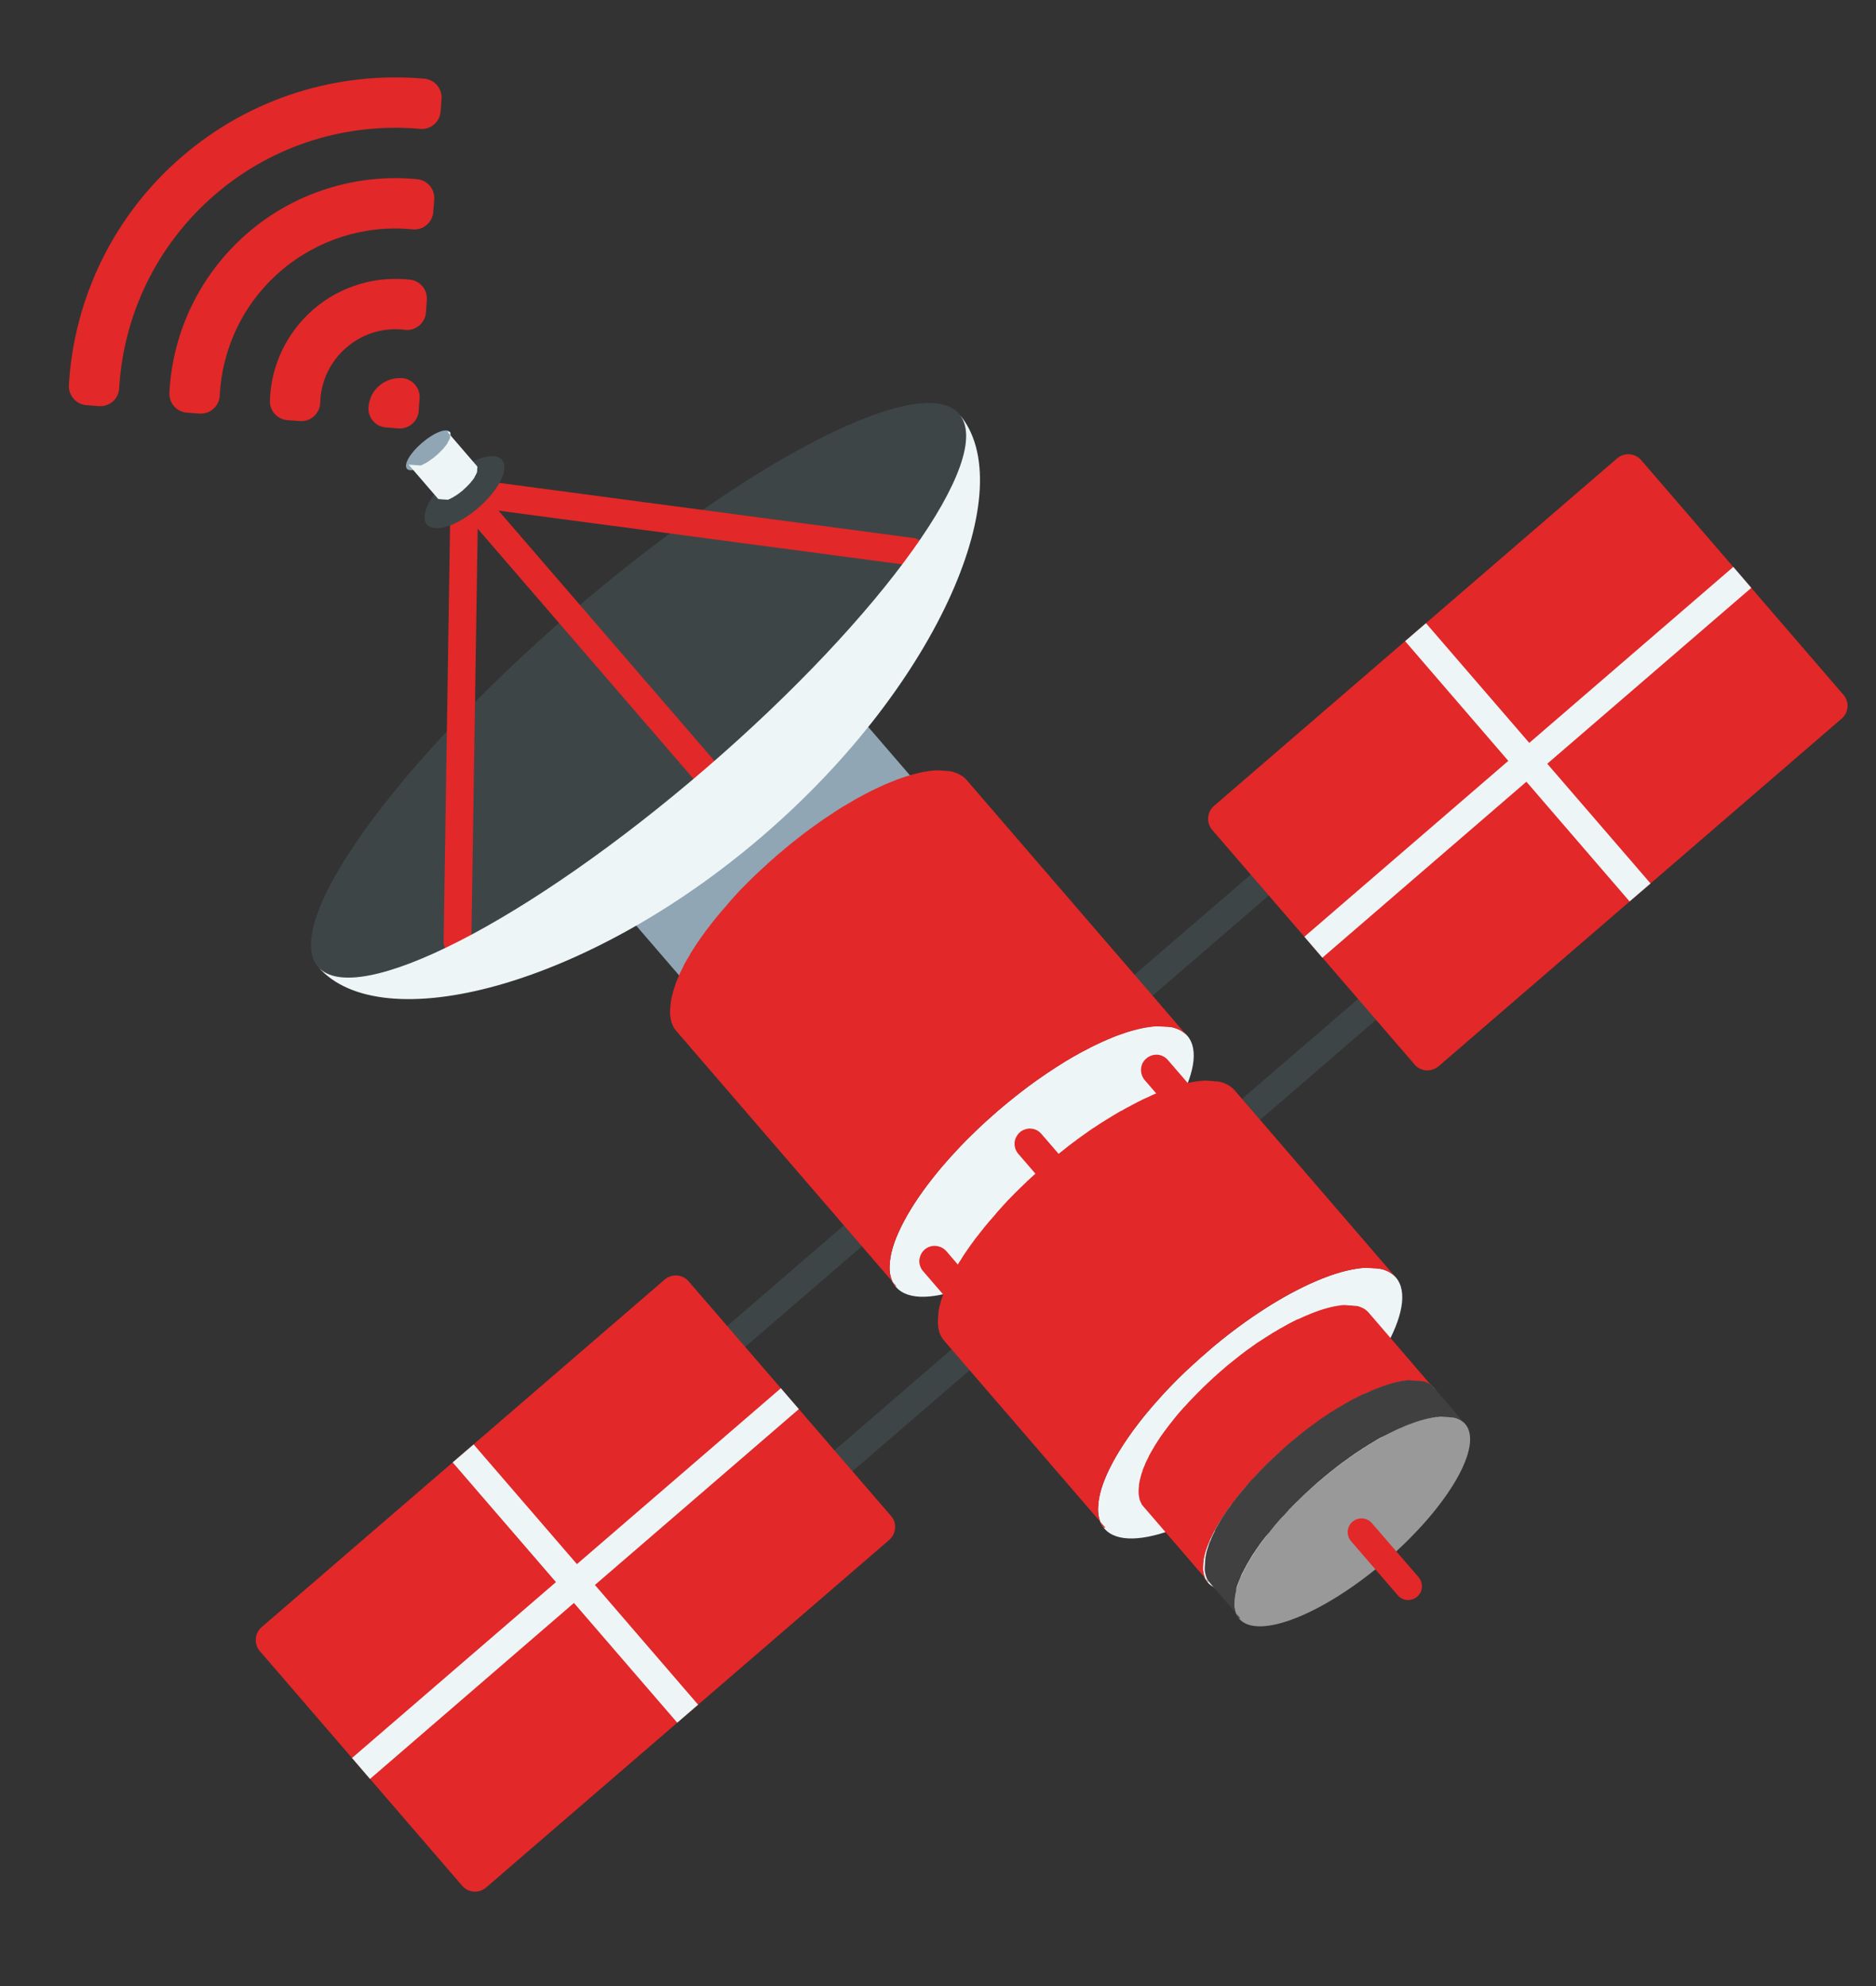 <svg width="34" height="36" viewBox="0 0 17 18" fill="none" xmlns="http://www.w3.org/2000/svg">
<rect x="0" y="0" width="17" height="18" fill="#333333" stroke="none"/>
<path d="M11.497 8.116L10.351 9.105C10.338 9.116 10.324 9.124 10.308 9.13C10.292 9.135 10.276 9.137 10.259 9.136C10.243 9.135 10.226 9.131 10.212 9.123C10.197 9.116 10.184 9.106 10.173 9.093C10.162 9.08 10.154 9.066 10.149 9.05C10.143 9.034 10.141 9.018 10.143 9.001C10.144 8.985 10.149 8.968 10.156 8.954C10.164 8.939 10.175 8.926 10.187 8.915L11.334 7.927C11.359 7.906 11.392 7.895 11.424 7.898C11.457 7.901 11.487 7.916 11.509 7.941C11.53 7.966 11.541 7.998 11.539 8.031C11.537 8.064 11.522 8.094 11.497 8.116Z" fill="#3E4546"/>
<path d="M12.469 9.243L11.323 10.232C11.31 10.243 11.296 10.251 11.28 10.257C11.264 10.262 11.248 10.264 11.231 10.263C11.215 10.262 11.198 10.258 11.184 10.25C11.169 10.243 11.155 10.233 11.145 10.22C11.134 10.207 11.126 10.193 11.12 10.177C11.115 10.161 11.113 10.145 11.115 10.128C11.116 10.112 11.121 10.095 11.128 10.081C11.136 10.066 11.146 10.053 11.159 10.042L12.306 9.054C12.331 9.033 12.364 9.022 12.396 9.025C12.429 9.028 12.459 9.043 12.481 9.068C12.502 9.093 12.513 9.125 12.511 9.158C12.508 9.191 12.494 9.221 12.469 9.243Z" fill="#3E4546"/>
<path d="M16.689 6.513L13.036 9.664C13.02 9.677 13.003 9.687 12.983 9.693C12.964 9.7 12.944 9.702 12.924 9.701C12.903 9.699 12.884 9.694 12.866 9.685C12.847 9.675 12.831 9.663 12.818 9.647L10.985 7.522C10.972 7.507 10.962 7.489 10.955 7.47C10.949 7.45 10.946 7.43 10.948 7.41C10.949 7.39 10.955 7.37 10.964 7.352C10.973 7.334 10.986 7.317 11.001 7.304L14.654 4.154C14.685 4.128 14.725 4.114 14.766 4.117C14.807 4.12 14.845 4.139 14.872 4.17L16.704 6.296C16.718 6.311 16.728 6.329 16.734 6.348C16.741 6.367 16.743 6.388 16.742 6.408C16.74 6.428 16.735 6.448 16.726 6.466C16.716 6.484 16.704 6.5 16.689 6.513Z" fill="#e22828"/>
<path d="M13.858 6.733L12.922 5.648L12.733 5.811L13.668 6.896L11.82 8.49L11.983 8.68L13.832 7.085L14.767 8.17L14.957 8.007L14.021 6.922L15.87 5.328L15.707 5.138L13.858 6.733Z" fill="#EDF5F7"/>
<path d="M7.562 13.145L8.708 12.156C8.734 12.135 8.766 12.125 8.799 12.128C8.831 12.13 8.862 12.146 8.883 12.171C8.905 12.195 8.915 12.228 8.913 12.26C8.911 12.293 8.896 12.324 8.872 12.345L7.725 13.334C7.7 13.355 7.668 13.366 7.635 13.363C7.602 13.36 7.572 13.345 7.551 13.32C7.529 13.295 7.518 13.263 7.521 13.23C7.523 13.197 7.538 13.167 7.562 13.145Z" fill="#3E4546"/>
<path d="M6.59 12.018L7.736 11.029C7.761 11.008 7.794 10.998 7.827 11.001C7.859 11.003 7.89 11.019 7.911 11.043C7.932 11.068 7.943 11.101 7.941 11.133C7.939 11.166 7.924 11.197 7.9 11.218L6.753 12.207C6.741 12.218 6.726 12.227 6.711 12.232C6.695 12.238 6.678 12.24 6.662 12.239C6.645 12.238 6.629 12.233 6.614 12.226C6.599 12.219 6.586 12.208 6.575 12.196C6.564 12.183 6.556 12.168 6.551 12.153C6.546 12.137 6.544 12.12 6.545 12.104C6.547 12.087 6.551 12.071 6.559 12.056C6.567 12.042 6.577 12.029 6.59 12.018Z" fill="#3E4546"/>
<path d="M7.754 8.572C8.334 8.072 8.958 7.847 9.149 8.068C9.339 8.289 9.024 8.873 8.445 9.372C7.865 9.872 7.241 10.096 7.05 9.877C6.859 9.657 7.173 9.072 7.754 8.572Z" fill="#90A6B4"/>
<path d="M7.045 9.87C7.042 9.866 7.038 9.861 7.035 9.857C7.032 9.852 7.029 9.846 7.026 9.841L7.024 9.837L7.017 9.824L7.016 9.821C7.014 9.815 7.012 9.81 7.01 9.804L7.009 9.8L7.005 9.787L7.004 9.782L7 9.764L6.998 9.747L6.998 9.742L6.997 9.727L6.997 9.722L6.997 9.703L6.997 9.7C6.998 9.694 6.998 9.688 6.999 9.683L6.999 9.676L7 9.66L7.001 9.652L7.004 9.631L7.004 9.627L7.008 9.608L7.008 9.601L7.013 9.581L7.013 9.578C7.015 9.57 7.017 9.561 7.019 9.553L7.02 9.547L7.027 9.526L7.027 9.521L7.036 9.494L7.039 9.487L7.048 9.463L7.049 9.46L7.062 9.428L7.065 9.422L7.079 9.391L7.082 9.386C7.088 9.373 7.094 9.36 7.101 9.347L7.104 9.342C7.111 9.33 7.118 9.316 7.125 9.303L7.13 9.296L7.14 9.278L7.145 9.269L7.156 9.25L7.161 9.242L7.178 9.216L7.18 9.212L7.195 9.189L7.199 9.183C7.209 9.168 7.219 9.154 7.229 9.139L7.233 9.133C7.244 9.118 7.255 9.103 7.266 9.088L7.27 9.083C7.281 9.068 7.293 9.053 7.305 9.037L7.308 9.033C7.321 9.017 7.333 9.001 7.347 8.986L7.348 8.983C7.362 8.966 7.376 8.949 7.391 8.932C7.405 8.916 7.42 8.899 7.435 8.883L7.438 8.879C7.452 8.863 7.467 8.848 7.482 8.832L7.487 8.827C7.501 8.812 7.516 8.796 7.531 8.78L7.535 8.776C7.56 8.75 7.586 8.725 7.613 8.7L7.615 8.697C7.636 8.677 7.657 8.657 7.679 8.638L7.684 8.633C7.703 8.616 7.721 8.6 7.74 8.583L7.751 8.574L7.801 8.532L7.804 8.529C7.823 8.513 7.842 8.498 7.861 8.483L7.864 8.481C7.882 8.467 7.901 8.452 7.919 8.438L7.924 8.434C7.942 8.421 7.96 8.408 7.977 8.395L7.984 8.39C8.001 8.377 8.019 8.365 8.037 8.352L8.043 8.348C8.061 8.335 8.079 8.323 8.098 8.311L8.101 8.308C8.122 8.295 8.142 8.282 8.162 8.269L8.165 8.267C8.186 8.254 8.206 8.242 8.226 8.23L8.231 8.227C8.254 8.214 8.276 8.201 8.297 8.189C8.3 8.188 8.302 8.187 8.304 8.186C8.314 8.18 8.323 8.175 8.332 8.17L8.34 8.166C8.351 8.16 8.362 8.155 8.374 8.149L8.379 8.146C8.392 8.139 8.405 8.133 8.418 8.127C8.419 8.127 8.419 8.126 8.42 8.126C8.433 8.12 8.446 8.114 8.459 8.108C8.461 8.107 8.463 8.106 8.465 8.105C8.483 8.097 8.5 8.09 8.517 8.084L8.52 8.083C8.537 8.075 8.555 8.068 8.571 8.061L8.582 8.058L8.595 8.053L8.606 8.049C8.61 8.047 8.615 8.046 8.619 8.044L8.63 8.041C8.634 8.039 8.638 8.038 8.642 8.037C8.647 8.035 8.65 8.034 8.653 8.033C8.657 8.032 8.661 8.03 8.665 8.029C8.67 8.028 8.673 8.027 8.676 8.026L8.688 8.022L8.699 8.019L8.711 8.016C8.714 8.015 8.718 8.015 8.722 8.014L8.733 8.011C8.737 8.011 8.74 8.009 8.744 8.008C8.747 8.007 8.751 8.006 8.755 8.006L8.765 8.004L8.776 8.001C8.78 8.002 8.783 8 8.787 7.999C8.79 7.999 8.794 7.998 8.797 7.997L8.807 7.996C8.811 7.996 8.815 7.995 8.818 7.994L8.828 7.993C8.831 7.993 8.835 7.993 8.839 7.991C8.842 7.99 8.845 7.991 8.848 7.99C8.851 7.99 8.855 7.99 8.858 7.989L8.868 7.989L8.878 7.988C8.881 7.988 8.884 7.988 8.887 7.987C8.89 7.986 8.893 7.988 8.897 7.988C8.9 7.988 8.902 7.988 8.905 7.989L8.915 7.989L8.924 7.99C8.927 7.99 8.93 7.99 8.933 7.991C8.936 7.991 8.939 7.991 8.941 7.991L8.959 7.992C8.962 7.993 8.965 7.993 8.968 7.993C8.97 7.993 8.973 7.994 8.976 7.994C8.979 7.994 8.982 7.994 8.984 7.994L8.992 7.995C8.995 7.995 8.998 7.995 9.001 7.996L9.008 7.996C9.011 7.996 9.013 7.997 9.016 7.998C9.019 7.999 9.021 7.998 9.024 7.999C9.026 7.999 9.029 8 9.031 8.001L9.038 8.003C9.041 8.003 9.043 8.004 9.046 8.005C9.049 8.006 9.05 8.007 9.053 8.008L9.06 8.011L9.066 8.013C9.069 8.014 9.071 8.016 9.073 8.017C9.075 8.018 9.077 8.019 9.079 8.02C9.082 8.021 9.084 8.022 9.086 8.023L9.092 8.026L9.098 8.031L9.103 8.034C9.106 8.035 9.108 8.037 9.11 8.039C9.112 8.04 9.113 8.041 9.115 8.042L9.121 8.047L9.126 8.051L9.132 8.057L9.136 8.06C9.139 8.064 9.142 8.067 9.145 8.071L7.87 6.591C7.867 6.587 7.864 6.584 7.861 6.581L7.857 6.577C7.855 6.575 7.853 6.573 7.851 6.571L7.846 6.568L7.84 6.562C7.838 6.561 7.837 6.56 7.835 6.559C7.833 6.557 7.831 6.556 7.829 6.554C7.827 6.553 7.825 6.552 7.823 6.551L7.817 6.547L7.811 6.543L7.804 6.54L7.798 6.537L7.791 6.534C7.789 6.533 7.787 6.532 7.785 6.531C7.783 6.53 7.78 6.529 7.778 6.528C7.775 6.527 7.773 6.526 7.771 6.526C7.769 6.525 7.766 6.524 7.763 6.523L7.756 6.521C7.754 6.521 7.751 6.521 7.749 6.519C7.746 6.517 7.744 6.518 7.741 6.518C7.739 6.518 7.736 6.518 7.733 6.516C7.73 6.515 7.728 6.516 7.726 6.516L7.717 6.515L7.709 6.515C7.707 6.514 7.704 6.514 7.701 6.514C7.698 6.514 7.695 6.514 7.693 6.513L7.688 6.513C7.686 6.513 7.683 6.512 7.68 6.513L7.671 6.512C7.668 6.512 7.665 6.511 7.662 6.511C7.659 6.511 7.656 6.511 7.653 6.511C7.65 6.51 7.647 6.51 7.644 6.51C7.641 6.51 7.638 6.509 7.635 6.509L7.626 6.509C7.623 6.508 7.62 6.508 7.616 6.509C7.613 6.51 7.61 6.509 7.607 6.508L7.597 6.509L7.588 6.51C7.585 6.51 7.581 6.511 7.577 6.511C7.574 6.511 7.571 6.512 7.568 6.512C7.565 6.513 7.561 6.513 7.557 6.513C7.554 6.514 7.551 6.514 7.548 6.515C7.545 6.515 7.54 6.516 7.537 6.516C7.533 6.517 7.53 6.518 7.527 6.518C7.524 6.519 7.52 6.519 7.516 6.52C7.513 6.521 7.509 6.521 7.506 6.522C7.503 6.522 7.499 6.523 7.495 6.524C7.491 6.525 7.488 6.526 7.485 6.526C7.481 6.527 7.477 6.528 7.473 6.529C7.469 6.53 7.466 6.531 7.463 6.532L7.451 6.534C7.448 6.534 7.444 6.536 7.44 6.537C7.437 6.538 7.433 6.539 7.429 6.54L7.418 6.543C7.414 6.544 7.41 6.545 7.406 6.547C7.402 6.548 7.399 6.549 7.395 6.55L7.383 6.554L7.372 6.557L7.359 6.562C7.356 6.563 7.352 6.564 7.348 6.565C7.345 6.566 7.34 6.568 7.335 6.57C7.331 6.571 7.328 6.572 7.325 6.574C7.321 6.575 7.316 6.577 7.311 6.578C7.307 6.58 7.305 6.581 7.302 6.582C7.284 6.588 7.267 6.595 7.25 6.603L7.247 6.604C7.23 6.611 7.213 6.619 7.196 6.626L7.193 6.627L7.189 6.628C7.176 6.635 7.163 6.64 7.15 6.647L7.148 6.648C7.135 6.654 7.122 6.66 7.109 6.667C7.109 6.667 7.107 6.668 7.105 6.669L7.104 6.67C7.092 6.675 7.081 6.681 7.07 6.687L7.062 6.691L7.034 6.706L7.029 6.709L7.028 6.709C7.006 6.721 6.984 6.734 6.961 6.747L6.959 6.748L6.956 6.75C6.936 6.762 6.916 6.774 6.896 6.787L6.893 6.788L6.892 6.788C6.872 6.801 6.852 6.814 6.832 6.827L6.83 6.827L6.828 6.829C6.81 6.841 6.791 6.853 6.773 6.866C6.772 6.867 6.771 6.867 6.77 6.868L6.767 6.87C6.749 6.883 6.731 6.895 6.714 6.908L6.71 6.911L6.708 6.913C6.69 6.926 6.672 6.939 6.655 6.952L6.651 6.955L6.65 6.956C6.631 6.97 6.613 6.985 6.594 6.999L6.592 7.001C6.573 7.016 6.554 7.032 6.534 7.048L6.532 7.049L6.482 7.092L6.474 7.099L6.471 7.101C6.453 7.117 6.434 7.134 6.416 7.151L6.413 7.153L6.41 7.155C6.389 7.175 6.368 7.194 6.347 7.214L6.346 7.216L6.344 7.217C6.317 7.242 6.292 7.268 6.267 7.293L6.265 7.295L6.262 7.298L6.218 7.345L6.213 7.35C6.199 7.366 6.184 7.381 6.17 7.397L6.166 7.401C6.151 7.417 6.137 7.434 6.123 7.45L6.08 7.501L6.078 7.503C6.065 7.519 6.052 7.535 6.04 7.551L6.036 7.555L6.001 7.601L5.997 7.606C5.986 7.621 5.975 7.636 5.965 7.651L5.961 7.657L5.93 7.701L5.928 7.704L5.927 7.707L5.912 7.73L5.909 7.734L5.893 7.76L5.888 7.768L5.877 7.787L5.871 7.796L5.861 7.814L5.858 7.819L5.858 7.821C5.85 7.834 5.843 7.847 5.836 7.86L5.834 7.865C5.827 7.878 5.82 7.891 5.814 7.904L5.813 7.907L5.813 7.909L5.798 7.94L5.796 7.946L5.782 7.978L5.782 7.98L5.772 8.005L5.77 8.011L5.76 8.038L5.76 8.039L5.76 8.043L5.753 8.064L5.752 8.071L5.745 8.095L5.745 8.098L5.74 8.118L5.74 8.125L5.736 8.143L5.736 8.147L5.733 8.168L5.732 8.179L5.731 8.196L5.731 8.202L5.729 8.219L5.729 8.222C5.729 8.229 5.728 8.235 5.729 8.241L5.729 8.243L5.729 8.247L5.73 8.261L5.729 8.267L5.732 8.284L5.732 8.285L5.735 8.302L5.737 8.307L5.74 8.32L5.74 8.323L5.74 8.324C5.742 8.33 5.744 8.336 5.746 8.341L5.748 8.344C5.747 8.348 5.747 8.352 5.747 8.356L5.748 8.359L5.748 8.36C5.75 8.366 5.753 8.371 5.757 8.376L5.757 8.377C5.76 8.382 5.763 8.386 5.767 8.391L5.768 8.393L5.772 8.397L7.047 9.877L7.045 9.87Z" fill="#90A6B4"/>
<path d="M9.043 10.067C9.773 9.438 10.541 9.134 10.759 9.387C10.978 9.64 10.564 10.355 9.835 10.984C9.106 11.613 8.337 11.917 8.119 11.664C7.901 11.411 8.314 10.695 9.043 10.067Z" fill="#EDF5F7"/>
<path d="M8.113 11.656C8.109 11.651 8.105 11.646 8.101 11.641C8.101 11.641 8.101 11.641 8.1 11.639C8.097 11.633 8.093 11.627 8.09 11.621L8.087 11.616L8.081 11.601L8.079 11.597C8.077 11.591 8.075 11.584 8.073 11.578L8.071 11.573L8.068 11.557L8.066 11.552C8.065 11.545 8.064 11.538 8.063 11.531L8.061 11.51L8.062 11.504L8.061 11.487L8.062 11.481L8.063 11.457L8.066 11.425L8.069 11.406L8.069 11.4L8.074 11.375L8.074 11.37L8.079 11.347L8.082 11.339L8.088 11.315L8.088 11.311C8.091 11.301 8.094 11.291 8.098 11.281L8.1 11.274L8.109 11.249L8.112 11.243L8.124 11.21L8.128 11.203L8.141 11.172L8.143 11.168L8.161 11.13L8.164 11.122L8.184 11.084L8.187 11.078C8.195 11.062 8.204 11.046 8.213 11.03L8.216 11.024C8.225 11.008 8.234 10.992 8.245 10.976L8.25 10.967L8.264 10.944L8.271 10.933L8.285 10.909L8.292 10.9L8.313 10.868L8.316 10.863L8.335 10.835L8.341 10.828C8.353 10.809 8.366 10.791 8.38 10.773L8.385 10.766C8.398 10.747 8.413 10.729 8.427 10.711L8.432 10.704L8.477 10.647C8.478 10.645 8.48 10.644 8.481 10.642C8.497 10.622 8.513 10.602 8.53 10.582L8.533 10.579C8.551 10.558 8.569 10.538 8.587 10.517C8.606 10.496 8.624 10.475 8.643 10.455L8.648 10.45C8.666 10.431 8.684 10.411 8.702 10.391L8.708 10.385C8.726 10.366 8.745 10.347 8.764 10.327L8.77 10.322C8.802 10.291 8.834 10.259 8.868 10.227L8.871 10.223C8.898 10.198 8.925 10.174 8.952 10.149L8.959 10.143C8.982 10.123 9.005 10.102 9.029 10.081L9.042 10.069C9.063 10.051 9.084 10.033 9.105 10.016L9.109 10.013C9.133 9.993 9.157 9.973 9.182 9.954L9.185 9.951C9.208 9.933 9.231 9.914 9.254 9.897L9.26 9.892C9.283 9.875 9.305 9.858 9.327 9.841L9.335 9.836C9.357 9.819 9.379 9.803 9.401 9.788L9.409 9.782C9.432 9.766 9.455 9.75 9.478 9.735L9.483 9.731C9.509 9.714 9.533 9.697 9.558 9.681L9.562 9.679C9.588 9.662 9.613 9.646 9.638 9.631L9.644 9.627C9.671 9.61 9.699 9.594 9.726 9.578L9.735 9.573L9.77 9.554L9.779 9.548C9.793 9.541 9.807 9.533 9.82 9.526L9.828 9.523C9.844 9.514 9.86 9.506 9.875 9.498L9.878 9.496C9.894 9.488 9.911 9.48 9.927 9.472C9.929 9.471 9.932 9.47 9.934 9.469C9.956 9.458 9.977 9.449 9.997 9.439L10.001 9.438C10.022 9.428 10.044 9.419 10.065 9.41L10.078 9.405C10.083 9.403 10.088 9.401 10.094 9.398L10.107 9.393C10.113 9.391 10.118 9.389 10.123 9.387L10.137 9.382L10.152 9.377C10.157 9.375 10.161 9.373 10.166 9.372C10.17 9.37 10.176 9.368 10.181 9.367C10.186 9.365 10.19 9.364 10.194 9.362L10.209 9.357C10.213 9.356 10.218 9.355 10.222 9.353L10.236 9.349L10.249 9.345L10.264 9.341C10.268 9.339 10.272 9.339 10.277 9.337C10.281 9.336 10.286 9.335 10.29 9.334C10.295 9.332 10.299 9.332 10.303 9.331L10.317 9.327L10.329 9.324C10.333 9.325 10.338 9.322 10.342 9.321C10.347 9.32 10.35 9.319 10.354 9.319C10.358 9.318 10.363 9.317 10.368 9.316L10.379 9.314C10.384 9.313 10.388 9.312 10.392 9.312C10.397 9.311 10.4 9.311 10.404 9.31C10.408 9.309 10.412 9.309 10.416 9.308C10.42 9.308 10.424 9.307 10.428 9.307L10.44 9.305C10.444 9.306 10.447 9.306 10.451 9.304C10.455 9.302 10.459 9.303 10.463 9.303C10.467 9.303 10.47 9.304 10.474 9.302L10.485 9.302C10.489 9.302 10.492 9.302 10.496 9.302C10.499 9.303 10.503 9.303 10.507 9.302L10.517 9.303L10.528 9.304C10.531 9.304 10.535 9.304 10.538 9.304C10.541 9.305 10.545 9.305 10.549 9.305C10.552 9.305 10.555 9.306 10.559 9.306C10.562 9.306 10.565 9.306 10.569 9.307C10.572 9.307 10.575 9.307 10.578 9.307L10.588 9.308L10.597 9.309C10.601 9.309 10.604 9.309 10.607 9.309C10.61 9.31 10.613 9.31 10.616 9.31L10.625 9.312L10.633 9.314C10.636 9.315 10.639 9.316 10.642 9.317C10.645 9.318 10.648 9.317 10.65 9.32L10.659 9.322L10.667 9.325L10.675 9.329C10.677 9.329 10.68 9.331 10.682 9.332C10.684 9.333 10.688 9.335 10.69 9.336L10.697 9.34L10.704 9.344L10.711 9.348L10.718 9.353L10.724 9.357C10.726 9.359 10.729 9.361 10.731 9.363L10.736 9.367C10.739 9.369 10.742 9.372 10.744 9.374L10.748 9.378C10.752 9.382 10.755 9.385 10.759 9.389L8.76 7.07C8.757 7.066 8.753 7.062 8.75 7.059L8.746 7.055L8.738 7.048L8.733 7.044L8.726 7.038C8.724 7.038 8.722 7.035 8.72 7.034L8.712 7.029L8.706 7.025C8.704 7.024 8.701 7.022 8.698 7.021C8.696 7.019 8.694 7.018 8.692 7.017C8.689 7.016 8.686 7.014 8.683 7.013C8.681 7.013 8.679 7.011 8.676 7.01C8.674 7.009 8.671 7.007 8.668 7.007C8.665 7.006 8.663 7.005 8.661 7.004C8.658 7.003 8.655 7.002 8.652 7.001C8.649 7 8.647 6.999 8.644 6.998C8.641 6.997 8.638 6.996 8.635 6.996C8.632 6.995 8.629 6.994 8.627 6.993C8.624 6.993 8.62 6.992 8.617 6.991C8.614 6.991 8.611 6.991 8.609 6.989C8.606 6.988 8.602 6.989 8.599 6.989L8.59 6.988C8.587 6.988 8.583 6.987 8.58 6.987C8.577 6.987 8.574 6.987 8.571 6.987C8.568 6.986 8.564 6.986 8.56 6.986C8.557 6.986 8.554 6.985 8.55 6.985C8.547 6.985 8.543 6.985 8.54 6.984C8.536 6.984 8.533 6.984 8.53 6.984L8.519 6.983L8.509 6.982C8.505 6.982 8.501 6.981 8.497 6.982C8.494 6.983 8.49 6.982 8.487 6.982L8.475 6.982C8.472 6.982 8.468 6.983 8.465 6.983C8.461 6.983 8.457 6.984 8.453 6.984C8.449 6.984 8.445 6.985 8.442 6.985L8.429 6.987C8.426 6.986 8.422 6.988 8.418 6.988C8.414 6.989 8.41 6.989 8.406 6.99C8.402 6.991 8.398 6.991 8.394 6.992C8.39 6.992 8.385 6.993 8.381 6.994L8.369 6.996C8.365 6.996 8.36 6.998 8.356 6.999C8.352 7 8.348 7 8.344 7.001L8.331 7.004L8.318 7.007L8.305 7.011C8.3 7.011 8.296 7.012 8.292 7.014C8.288 7.015 8.283 7.016 8.278 7.017L8.265 7.021C8.261 7.022 8.256 7.023 8.251 7.025L8.238 7.029C8.233 7.03 8.228 7.032 8.224 7.033L8.21 7.037C8.206 7.039 8.2 7.04 8.196 7.042C8.191 7.044 8.187 7.045 8.182 7.047C8.178 7.048 8.172 7.05 8.167 7.052C8.162 7.053 8.158 7.055 8.154 7.057L8.138 7.062L8.125 7.067C8.12 7.069 8.114 7.071 8.109 7.073L8.096 7.079L8.079 7.085L8.067 7.09C8.046 7.098 8.025 7.108 8.003 7.117C8.003 7.117 8.001 7.117 8 7.119C7.979 7.128 7.958 7.138 7.937 7.148C7.936 7.149 7.935 7.149 7.934 7.149L7.929 7.152C7.913 7.16 7.897 7.167 7.881 7.176L7.878 7.177C7.862 7.186 7.846 7.194 7.83 7.202L7.825 7.205L7.823 7.206L7.782 7.228L7.772 7.233C7.76 7.24 7.749 7.246 7.737 7.253L7.731 7.257L7.729 7.258C7.703 7.274 7.674 7.29 7.647 7.306L7.644 7.308L7.64 7.31C7.615 7.325 7.59 7.341 7.565 7.358L7.562 7.36L7.56 7.361C7.535 7.377 7.51 7.394 7.485 7.411C7.485 7.411 7.484 7.412 7.483 7.412L7.48 7.414C7.457 7.429 7.434 7.446 7.411 7.462C7.41 7.463 7.409 7.463 7.408 7.464L7.404 7.467C7.382 7.483 7.359 7.499 7.337 7.515L7.333 7.518L7.33 7.521C7.307 7.537 7.285 7.554 7.263 7.571L7.259 7.574L7.257 7.576C7.234 7.594 7.21 7.612 7.187 7.631L7.185 7.632C7.161 7.652 7.136 7.672 7.112 7.692L7.11 7.694C7.089 7.711 7.068 7.729 7.047 7.747L7.037 7.756L7.033 7.759C7.01 7.78 6.986 7.8 6.963 7.821L6.959 7.824L6.957 7.827C6.929 7.852 6.903 7.876 6.876 7.901L6.874 7.903L6.872 7.905C6.839 7.936 6.806 7.967 6.774 8L6.772 8.002L6.769 8.005C6.75 8.024 6.731 8.044 6.712 8.063L6.706 8.069C6.688 8.089 6.669 8.108 6.652 8.128L6.648 8.133C6.629 8.153 6.61 8.174 6.593 8.195L6.593 8.196C6.574 8.217 6.556 8.238 6.538 8.259L6.535 8.262C6.519 8.281 6.502 8.301 6.486 8.321L6.482 8.327C6.467 8.346 6.451 8.364 6.437 8.383L6.432 8.39L6.39 8.445L6.385 8.452C6.372 8.47 6.357 8.489 6.346 8.507L6.343 8.51L6.341 8.514L6.321 8.542L6.318 8.547C6.311 8.558 6.304 8.568 6.297 8.579L6.291 8.588L6.276 8.612L6.269 8.623L6.255 8.645L6.251 8.652L6.251 8.654C6.241 8.671 6.232 8.687 6.222 8.702L6.219 8.708C6.21 8.724 6.201 8.739 6.193 8.756L6.191 8.76L6.191 8.763L6.171 8.801L6.168 8.808L6.15 8.847L6.15 8.85L6.136 8.881L6.133 8.888L6.12 8.921L6.12 8.923L6.12 8.927L6.111 8.951L6.108 8.959L6.099 8.989L6.099 8.992L6.092 9.017L6.09 9.024L6.085 9.047L6.084 9.051L6.084 9.052L6.08 9.077L6.079 9.083L6.076 9.103L6.076 9.11C6.075 9.117 6.075 9.124 6.074 9.131L6.074 9.134L6.072 9.158L6.072 9.16L6.072 9.164L6.072 9.181L6.072 9.187L6.074 9.208C6.075 9.215 6.076 9.222 6.077 9.229L6.078 9.234L6.082 9.25L6.082 9.253L6.082 9.255C6.084 9.261 6.086 9.268 6.088 9.274L6.09 9.277L6.096 9.293L6.098 9.296L6.098 9.298C6.101 9.304 6.104 9.31 6.108 9.316L6.108 9.317C6.112 9.323 6.115 9.328 6.119 9.333L6.121 9.335L6.125 9.34L8.124 11.659L8.113 11.656Z" fill="#e22828"/>
<path d="M10.388 9.593C10.416 9.569 10.452 9.557 10.489 9.559C10.525 9.562 10.559 9.579 10.583 9.607L11.307 10.447C11.319 10.461 11.329 10.477 11.335 10.494C11.342 10.512 11.344 10.53 11.343 10.549C11.342 10.567 11.338 10.585 11.329 10.602C11.321 10.619 11.31 10.634 11.296 10.646C11.281 10.658 11.265 10.667 11.247 10.673C11.23 10.679 11.211 10.681 11.192 10.679C11.174 10.677 11.156 10.672 11.139 10.663C11.123 10.654 11.109 10.642 11.097 10.628L10.373 9.789C10.361 9.775 10.352 9.759 10.347 9.742C10.341 9.724 10.338 9.706 10.34 9.688C10.341 9.67 10.346 9.652 10.354 9.635C10.363 9.619 10.374 9.605 10.388 9.593Z" fill="#e22828"/>
<path d="M8.379 11.325C8.407 11.301 8.443 11.289 8.48 11.292C8.517 11.295 8.551 11.312 8.575 11.339L9.298 12.179C9.321 12.207 9.331 12.243 9.328 12.279C9.325 12.315 9.308 12.348 9.281 12.371C9.253 12.395 9.218 12.406 9.182 12.405C9.146 12.402 9.113 12.387 9.088 12.36L8.365 11.521C8.353 11.508 8.344 11.492 8.338 11.474C8.332 11.457 8.33 11.438 8.331 11.42C8.333 11.402 8.338 11.384 8.346 11.368C8.354 11.351 8.366 11.337 8.379 11.325Z" fill="#e22828"/>
<path d="M9.242 10.262C9.256 10.25 9.272 10.241 9.289 10.236C9.306 10.23 9.324 10.227 9.343 10.229C9.361 10.23 9.378 10.235 9.395 10.243C9.411 10.252 9.425 10.263 9.437 10.277L10.16 11.114C10.183 11.143 10.193 11.178 10.19 11.214C10.187 11.25 10.17 11.283 10.143 11.306C10.115 11.33 10.08 11.342 10.044 11.34C10.008 11.338 9.975 11.322 9.95 11.295L9.228 10.458C9.216 10.444 9.207 10.428 9.201 10.411C9.195 10.393 9.193 10.375 9.194 10.357C9.195 10.339 9.2 10.321 9.209 10.305C9.217 10.289 9.228 10.274 9.242 10.262Z" fill="#e22828"/>
<path d="M10.933 12.258C11.662 11.629 12.431 11.325 12.649 11.578C12.867 11.831 12.454 12.546 11.725 13.175C10.995 13.804 10.226 14.108 10.008 13.854C9.79 13.601 10.204 12.886 10.933 12.258Z" fill="#EDF5F7"/>
<path d="M10.002 13.847C9.998 13.842 9.994 13.837 9.991 13.832L9.99 13.83C9.986 13.824 9.983 13.818 9.979 13.812L9.977 13.807L9.97 13.791L9.969 13.788C9.966 13.782 9.964 13.775 9.962 13.769L9.961 13.764C9.959 13.759 9.958 13.754 9.957 13.748L9.956 13.743L9.952 13.722L9.953 13.72L9.951 13.7L9.951 13.693L9.951 13.676L9.951 13.67L9.953 13.647L9.955 13.615L9.958 13.596L9.959 13.59L9.963 13.565L9.964 13.56L9.969 13.537L9.971 13.529L9.978 13.505L9.978 13.501C9.981 13.491 9.984 13.481 9.987 13.471L9.99 13.463C9.993 13.455 9.996 13.447 9.999 13.439L10.001 13.433L10.014 13.4L10.017 13.393L10.03 13.362L10.032 13.358C10.038 13.345 10.044 13.334 10.05 13.319L10.054 13.312L10.073 13.274L10.076 13.268C10.085 13.252 10.093 13.237 10.102 13.221L10.105 13.215C10.114 13.199 10.124 13.183 10.134 13.167L10.139 13.158L10.153 13.136L10.16 13.124L10.175 13.101L10.181 13.091L10.203 13.059L10.206 13.054L10.225 13.026L10.23 13.019C10.243 13.001 10.256 12.982 10.269 12.964L10.274 12.957C10.288 12.939 10.302 12.92 10.316 12.902L10.321 12.895L10.366 12.838C10.368 12.836 10.369 12.835 10.37 12.833C10.386 12.813 10.403 12.793 10.42 12.774L10.422 12.77C10.44 12.749 10.458 12.729 10.477 12.708C10.495 12.687 10.514 12.666 10.532 12.646L10.536 12.641C10.554 12.622 10.572 12.602 10.591 12.582L10.597 12.576C10.615 12.557 10.634 12.537 10.653 12.518L10.658 12.513C10.69 12.481 10.723 12.449 10.756 12.418L10.763 12.413C10.79 12.388 10.816 12.363 10.844 12.339L10.85 12.333C10.873 12.312 10.897 12.291 10.921 12.271L10.934 12.259L10.996 12.204L10.999 12.202C11.023 12.181 11.048 12.162 11.072 12.142L11.075 12.14C11.098 12.121 11.121 12.103 11.145 12.085L11.151 12.08C11.173 12.063 11.195 12.047 11.218 12.03L11.225 12.024C11.248 12.008 11.27 11.992 11.292 11.976L11.299 11.971C11.322 11.955 11.345 11.939 11.368 11.923L11.373 11.92C11.399 11.903 11.423 11.886 11.448 11.87L11.453 11.867C11.479 11.851 11.503 11.835 11.528 11.819L11.535 11.816C11.562 11.799 11.589 11.783 11.617 11.767C11.62 11.765 11.623 11.764 11.625 11.762L11.66 11.742L11.67 11.737C11.683 11.729 11.697 11.722 11.711 11.715L11.718 11.711C11.734 11.703 11.75 11.695 11.766 11.687L11.769 11.685C11.785 11.677 11.801 11.669 11.817 11.661C11.819 11.66 11.822 11.659 11.825 11.658C11.846 11.647 11.867 11.637 11.888 11.628L11.891 11.627C11.913 11.617 11.934 11.608 11.955 11.599L11.968 11.594C11.973 11.591 11.979 11.589 11.985 11.587L11.998 11.582C12.003 11.58 12.008 11.578 12.014 11.576L12.027 11.571L12.043 11.565C12.047 11.564 12.052 11.562 12.056 11.56C12.06 11.559 12.066 11.557 12.071 11.555C12.076 11.554 12.08 11.552 12.085 11.551C12.089 11.549 12.094 11.547 12.099 11.546C12.104 11.545 12.108 11.543 12.113 11.542L12.127 11.537L12.14 11.534L12.154 11.529C12.158 11.528 12.162 11.527 12.167 11.526C12.171 11.525 12.176 11.524 12.181 11.522C12.185 11.521 12.189 11.52 12.193 11.519L12.207 11.516L12.219 11.513C12.223 11.513 12.228 11.511 12.233 11.51C12.237 11.509 12.241 11.508 12.245 11.508C12.249 11.507 12.254 11.506 12.258 11.505L12.27 11.503C12.274 11.503 12.278 11.501 12.283 11.501C12.287 11.5 12.29 11.499 12.294 11.499C12.298 11.498 12.303 11.498 12.307 11.497C12.311 11.497 12.314 11.496 12.318 11.495L12.33 11.494C12.334 11.494 12.338 11.493 12.341 11.493C12.345 11.492 12.349 11.493 12.353 11.492C12.357 11.491 12.361 11.491 12.364 11.491L12.376 11.49C12.379 11.491 12.383 11.491 12.386 11.491C12.39 11.491 12.394 11.492 12.397 11.492L12.408 11.493L12.419 11.493C12.422 11.494 12.425 11.494 12.428 11.494C12.432 11.495 12.435 11.495 12.439 11.495C12.443 11.495 12.445 11.495 12.449 11.496C12.452 11.496 12.456 11.496 12.459 11.496C12.462 11.497 12.465 11.497 12.468 11.497L12.478 11.498L12.488 11.499C12.491 11.499 12.494 11.499 12.497 11.499C12.501 11.499 12.503 11.5 12.506 11.5C12.509 11.5 12.512 11.5 12.515 11.502C12.519 11.504 12.521 11.503 12.524 11.503C12.526 11.503 12.53 11.505 12.533 11.506C12.536 11.506 12.538 11.506 12.541 11.508C12.543 11.51 12.546 11.51 12.549 11.511C12.552 11.512 12.555 11.513 12.557 11.514C12.56 11.514 12.563 11.516 12.565 11.518C12.568 11.519 12.57 11.52 12.572 11.521C12.574 11.522 12.578 11.524 12.581 11.525L12.587 11.528C12.59 11.528 12.592 11.531 12.595 11.533L12.601 11.537L12.609 11.542L12.614 11.546C12.617 11.548 12.619 11.55 12.622 11.552C12.623 11.552 12.625 11.554 12.627 11.556C12.629 11.558 12.632 11.56 12.634 11.563L12.638 11.566C12.642 11.57 12.646 11.574 12.649 11.578L11.188 9.882C11.184 9.878 11.181 9.874 11.177 9.87C11.173 9.867 11.174 9.868 11.173 9.867L11.165 9.859L11.16 9.856C11.158 9.853 11.155 9.851 11.153 9.849L11.147 9.846L11.14 9.84C11.138 9.839 11.136 9.838 11.134 9.837C11.132 9.836 11.129 9.834 11.126 9.832L11.119 9.829C11.116 9.828 11.114 9.826 11.111 9.825C11.108 9.823 11.106 9.822 11.104 9.822L11.096 9.818L11.088 9.815C11.085 9.815 11.082 9.813 11.079 9.812C11.077 9.811 11.074 9.81 11.071 9.81C11.069 9.809 11.066 9.808 11.063 9.807L11.054 9.805L11.045 9.803C11.042 9.802 11.039 9.802 11.036 9.802C11.033 9.802 11.03 9.802 11.026 9.801C11.023 9.801 11.02 9.801 11.017 9.801L11.007 9.8C11.004 9.8 11.001 9.799 10.998 9.799C10.995 9.799 10.991 9.799 10.988 9.798L10.978 9.798C10.975 9.797 10.971 9.797 10.967 9.797C10.964 9.797 10.961 9.796 10.957 9.796C10.954 9.796 10.95 9.796 10.946 9.795C10.943 9.795 10.94 9.795 10.936 9.795C10.933 9.794 10.929 9.794 10.925 9.794C10.921 9.794 10.918 9.793 10.915 9.794L10.903 9.795L10.892 9.796C10.888 9.795 10.884 9.795 10.88 9.797C10.876 9.798 10.873 9.797 10.869 9.798L10.857 9.799L10.845 9.801C10.841 9.8 10.837 9.802 10.833 9.803C10.829 9.803 10.825 9.804 10.821 9.804L10.808 9.806L10.797 9.809L10.783 9.811C10.78 9.811 10.775 9.813 10.771 9.814C10.767 9.815 10.762 9.816 10.758 9.817L10.746 9.82C10.741 9.819 10.736 9.822 10.732 9.823C10.727 9.824 10.724 9.825 10.719 9.826C10.715 9.827 10.71 9.829 10.706 9.83L10.693 9.833C10.688 9.835 10.683 9.836 10.679 9.837L10.666 9.841C10.661 9.843 10.656 9.844 10.651 9.846C10.646 9.847 10.642 9.848 10.638 9.85L10.623 9.855L10.61 9.859C10.605 9.861 10.6 9.863 10.595 9.864C10.589 9.866 10.586 9.868 10.581 9.869C10.577 9.87 10.571 9.873 10.566 9.875C10.561 9.877 10.557 9.878 10.552 9.88L10.536 9.886L10.523 9.891L10.507 9.898C10.503 9.899 10.499 9.901 10.495 9.902C10.474 9.911 10.452 9.92 10.431 9.93C10.43 9.93 10.428 9.931 10.427 9.932C10.407 9.941 10.386 9.951 10.364 9.961L10.362 9.962C10.36 9.963 10.358 9.964 10.357 9.964L10.309 9.988L10.306 9.99C10.29 9.998 10.274 10.006 10.258 10.015C10.256 10.015 10.255 10.016 10.253 10.017L10.251 10.019C10.237 10.026 10.223 10.033 10.209 10.041L10.2 10.046C10.188 10.052 10.177 10.059 10.165 10.066C10.163 10.067 10.161 10.068 10.159 10.069L10.156 10.069C10.13 10.085 10.102 10.101 10.074 10.118L10.072 10.12C10.071 10.12 10.069 10.121 10.068 10.122C10.042 10.137 10.018 10.153 9.992 10.169L9.99 10.171L9.988 10.171C9.962 10.187 9.938 10.204 9.913 10.221L9.911 10.221L9.908 10.223C9.885 10.239 9.862 10.254 9.839 10.271L9.836 10.273L9.832 10.276C9.809 10.292 9.787 10.308 9.765 10.324C9.764 10.325 9.763 10.326 9.761 10.327L9.758 10.33C9.735 10.346 9.713 10.363 9.691 10.38L9.687 10.383L9.684 10.385C9.661 10.403 9.638 10.421 9.615 10.44L9.613 10.441C9.589 10.461 9.564 10.481 9.54 10.501L9.538 10.503C9.517 10.521 9.495 10.538 9.474 10.557L9.465 10.565C9.463 10.566 9.462 10.567 9.461 10.568C9.437 10.589 9.414 10.61 9.391 10.63L9.387 10.634L9.384 10.636C9.357 10.661 9.33 10.686 9.303 10.71L9.302 10.712L9.3 10.714C9.266 10.745 9.234 10.777 9.202 10.809L9.2 10.811L9.196 10.815C9.177 10.834 9.159 10.853 9.14 10.872L9.134 10.878C9.115 10.898 9.097 10.918 9.08 10.937L9.076 10.942C9.057 10.963 9.038 10.983 9.021 11.004L9.021 11.005C9.002 11.026 8.984 11.047 8.966 11.068L8.963 11.071C8.947 11.091 8.93 11.11 8.914 11.13L8.91 11.136C8.894 11.155 8.879 11.174 8.865 11.193L8.86 11.199C8.845 11.217 8.831 11.236 8.818 11.255L8.813 11.261C8.8 11.28 8.785 11.298 8.774 11.316L8.771 11.32L8.769 11.323L8.749 11.352L8.746 11.356L8.725 11.388L8.719 11.398L8.704 11.422L8.697 11.432L8.683 11.455L8.679 11.462L8.679 11.464C8.669 11.48 8.66 11.496 8.65 11.512L8.647 11.518C8.638 11.534 8.63 11.549 8.621 11.565L8.62 11.569L8.618 11.571L8.599 11.61L8.595 11.617C8.589 11.63 8.583 11.643 8.577 11.655L8.577 11.658C8.572 11.669 8.568 11.679 8.564 11.689L8.56 11.697L8.547 11.729L8.547 11.731L8.546 11.735L8.537 11.76L8.534 11.767C8.531 11.777 8.527 11.787 8.525 11.797L8.524 11.8C8.522 11.808 8.52 11.816 8.518 11.825L8.516 11.833L8.51 11.855L8.51 11.859L8.505 11.884L8.505 11.89L8.503 11.91L8.501 11.942C8.5 11.95 8.5 11.957 8.499 11.965L8.499 11.971L8.499 11.988L8.499 11.995L8.501 12.015L8.501 12.016L8.504 12.037L8.505 12.043L8.509 12.058L8.509 12.062L8.509 12.063L8.515 12.083L8.516 12.086C8.519 12.091 8.521 12.097 8.523 12.101L8.525 12.104L8.526 12.107C8.529 12.113 8.532 12.119 8.536 12.125L8.537 12.126C8.541 12.131 8.545 12.137 8.548 12.142L8.55 12.144L8.554 12.149L10.016 13.845L10.002 13.847Z" fill="#e22828"/>
<path d="M11.662 13.104C12.228 12.616 12.824 12.38 12.993 12.578C13.163 12.775 12.842 13.328 12.275 13.815C11.708 14.303 11.114 14.539 10.944 14.342C10.775 14.146 11.097 13.591 11.662 13.104Z" fill="#EDF5F7"/>
<path d="M10.941 14.336C10.938 14.332 10.935 14.328 10.932 14.324L10.932 14.322C10.93 14.318 10.927 14.313 10.925 14.309L10.922 14.305L10.917 14.293L10.916 14.29C10.914 14.285 10.912 14.28 10.911 14.275L10.91 14.271L10.907 14.259L10.906 14.255C10.905 14.249 10.904 14.244 10.904 14.239L10.902 14.223L10.903 14.218L10.902 14.205L10.903 14.2C10.903 14.194 10.903 14.188 10.904 14.182L10.906 14.157L10.907 14.142L10.907 14.137L10.911 14.117L10.911 14.113L10.915 14.096L10.917 14.089L10.922 14.07L10.922 14.068C10.925 14.06 10.927 14.052 10.93 14.044L10.932 14.038L10.939 14.019L10.941 14.014L10.95 13.99L10.953 13.984L10.963 13.96L10.963 13.956C10.968 13.947 10.973 13.937 10.977 13.927L10.98 13.921C10.985 13.911 10.99 13.901 10.995 13.891L10.998 13.886L11.018 13.85L11.02 13.845C11.027 13.833 11.034 13.822 11.042 13.808L11.046 13.801L11.057 13.784L11.062 13.775L11.074 13.758L11.078 13.75L11.095 13.726L11.098 13.722L11.112 13.701L11.116 13.695L11.148 13.65L11.152 13.645L11.185 13.602L11.188 13.597L11.223 13.553L11.227 13.549C11.239 13.533 11.252 13.518 11.265 13.502L11.267 13.5C11.281 13.484 11.294 13.468 11.309 13.452C11.323 13.436 11.338 13.42 11.352 13.405L11.356 13.401C11.37 13.386 11.383 13.37 11.399 13.354L11.403 13.349C11.418 13.334 11.432 13.319 11.447 13.305L11.451 13.3C11.476 13.275 11.501 13.251 11.527 13.226L11.53 13.224C11.55 13.204 11.571 13.185 11.592 13.166L11.597 13.162C11.615 13.146 11.633 13.13 11.651 13.113L11.661 13.104C11.677 13.09 11.694 13.076 11.71 13.063L11.713 13.061C11.731 13.045 11.75 13.03 11.769 13.015L11.771 13.013C11.789 12.999 11.807 12.985 11.825 12.971L11.829 12.967C11.847 12.954 11.864 12.941 11.881 12.928C11.883 12.926 11.885 12.925 11.887 12.924C11.904 12.911 11.921 12.898 11.94 12.886L11.946 12.882C11.963 12.869 11.981 12.857 11.999 12.845C12 12.844 12.001 12.843 12.002 12.842C12.022 12.829 12.041 12.816 12.061 12.804L12.064 12.802C12.084 12.789 12.103 12.777 12.123 12.765L12.128 12.762C12.149 12.749 12.17 12.736 12.191 12.724L12.198 12.72L12.224 12.705L12.232 12.701C12.242 12.695 12.253 12.689 12.264 12.684L12.269 12.68L12.306 12.661C12.307 12.661 12.307 12.661 12.308 12.661C12.321 12.655 12.334 12.649 12.346 12.643L12.351 12.64C12.368 12.632 12.384 12.624 12.4 12.618L12.403 12.617C12.42 12.61 12.437 12.602 12.453 12.596L12.463 12.592C12.467 12.59 12.471 12.588 12.476 12.587C12.48 12.586 12.482 12.584 12.486 12.583C12.489 12.582 12.494 12.58 12.498 12.578L12.508 12.574C12.512 12.573 12.517 12.571 12.521 12.57C12.525 12.568 12.527 12.568 12.531 12.566L12.543 12.562C12.546 12.561 12.55 12.56 12.553 12.559L12.564 12.555L12.575 12.552C12.579 12.55 12.582 12.55 12.586 12.548L12.596 12.545C12.6 12.544 12.603 12.543 12.607 12.542C12.611 12.541 12.614 12.54 12.617 12.54L12.628 12.537C12.631 12.537 12.634 12.535 12.637 12.534C12.641 12.533 12.644 12.532 12.648 12.532L12.657 12.529L12.668 12.527C12.671 12.527 12.674 12.526 12.677 12.525C12.68 12.525 12.684 12.524 12.687 12.523C12.691 12.523 12.694 12.522 12.697 12.521L12.706 12.52L12.716 12.518C12.719 12.518 12.722 12.519 12.725 12.517C12.728 12.515 12.731 12.516 12.734 12.516C12.737 12.516 12.74 12.516 12.744 12.515L12.752 12.514C12.755 12.514 12.758 12.514 12.761 12.514C12.764 12.515 12.767 12.515 12.77 12.514C12.773 12.513 12.776 12.514 12.778 12.514C12.781 12.515 12.784 12.515 12.787 12.515L12.796 12.516L12.803 12.516C12.806 12.516 12.809 12.517 12.812 12.517C12.815 12.517 12.817 12.517 12.819 12.517C12.822 12.518 12.825 12.518 12.828 12.518L12.837 12.519C12.84 12.519 12.842 12.519 12.845 12.519C12.847 12.52 12.85 12.52 12.852 12.52C12.855 12.52 12.857 12.52 12.86 12.52C12.862 12.52 12.865 12.521 12.867 12.521L12.875 12.521C12.877 12.521 12.879 12.522 12.881 12.522C12.884 12.522 12.886 12.522 12.889 12.523C12.891 12.523 12.893 12.523 12.895 12.524L12.902 12.526L12.908 12.528C12.911 12.528 12.913 12.53 12.915 12.53C12.917 12.531 12.919 12.532 12.921 12.533L12.927 12.535C12.929 12.536 12.931 12.537 12.933 12.538L12.939 12.541L12.944 12.544L12.95 12.547L12.955 12.55C12.957 12.55 12.959 12.553 12.961 12.554L12.965 12.557C12.967 12.559 12.969 12.56 12.971 12.562L12.975 12.565C12.977 12.567 12.979 12.569 12.981 12.57L12.984 12.573C12.987 12.576 12.99 12.579 12.992 12.582L12.402 11.896C12.399 11.893 12.396 11.89 12.393 11.887C12.393 11.886 12.392 11.886 12.39 11.885C12.389 11.883 12.387 11.881 12.385 11.879L12.381 11.876C12.379 11.874 12.377 11.873 12.375 11.871C12.373 11.87 12.372 11.869 12.371 11.868L12.365 11.864L12.36 11.861L12.354 11.858L12.349 11.855C12.347 11.855 12.345 11.853 12.342 11.852C12.34 11.851 12.339 11.852 12.337 11.85L12.331 11.847C12.329 11.846 12.327 11.845 12.325 11.845C12.322 11.845 12.32 11.844 12.318 11.842C12.316 11.84 12.314 11.842 12.312 11.84C12.309 11.84 12.307 11.839 12.305 11.838C12.303 11.838 12.3 11.837 12.298 11.837C12.296 11.836 12.293 11.836 12.291 11.836L12.284 11.836L12.277 11.835L12.27 11.835C12.267 11.834 12.264 11.834 12.262 11.834C12.259 11.834 12.257 11.834 12.255 11.833L12.239 11.832C12.236 11.832 12.234 11.832 12.231 11.832C12.228 11.832 12.226 11.831 12.223 11.831C12.22 11.831 12.218 11.831 12.215 11.831L12.207 11.83L12.198 11.829C12.195 11.829 12.193 11.829 12.19 11.829C12.187 11.829 12.184 11.828 12.181 11.828C12.178 11.828 12.175 11.828 12.173 11.829L12.164 11.829L12.155 11.83C12.152 11.83 12.149 11.83 12.145 11.831C12.142 11.833 12.14 11.832 12.136 11.833C12.133 11.833 12.13 11.832 12.127 11.834C12.123 11.836 12.121 11.834 12.118 11.835C12.115 11.837 12.111 11.837 12.108 11.837L12.099 11.839C12.095 11.838 12.092 11.84 12.088 11.841C12.085 11.841 12.082 11.842 12.079 11.843L12.069 11.845L12.059 11.847C12.056 11.847 12.052 11.849 12.049 11.85C12.045 11.851 12.042 11.851 12.039 11.852C12.036 11.853 12.032 11.854 12.028 11.855C12.024 11.856 12.022 11.857 12.018 11.858L12.007 11.861L11.997 11.864C11.993 11.865 11.99 11.866 11.986 11.867C11.982 11.869 11.979 11.87 11.976 11.871L11.964 11.874C11.961 11.876 11.957 11.877 11.954 11.878C11.95 11.879 11.946 11.881 11.942 11.882C11.938 11.884 11.935 11.884 11.932 11.886L11.92 11.89C11.916 11.891 11.913 11.893 11.909 11.894L11.897 11.899C11.894 11.9 11.89 11.901 11.887 11.903C11.883 11.904 11.878 11.906 11.874 11.908C11.87 11.91 11.868 11.91 11.865 11.912C11.849 11.918 11.832 11.925 11.815 11.933L11.812 11.934C11.796 11.941 11.78 11.949 11.764 11.956L11.762 11.956L11.758 11.957L11.72 11.976L11.718 11.977C11.706 11.983 11.693 11.99 11.681 11.996C11.68 11.997 11.679 11.998 11.677 11.998C11.677 11.999 11.676 11.999 11.676 11.999C11.665 12.005 11.654 12.011 11.643 12.017L11.636 12.021C11.627 12.026 11.618 12.031 11.61 12.036L11.605 12.039L11.603 12.039C11.582 12.051 11.561 12.064 11.54 12.077L11.538 12.078L11.535 12.079C11.516 12.091 11.496 12.104 11.476 12.117L11.474 12.118L11.473 12.118C11.454 12.13 11.434 12.143 11.414 12.157L11.413 12.156L11.411 12.158C11.393 12.17 11.375 12.182 11.358 12.195C11.357 12.196 11.356 12.196 11.355 12.197L11.352 12.199C11.335 12.211 11.318 12.224 11.299 12.237L11.296 12.239L11.293 12.241C11.276 12.254 11.258 12.267 11.242 12.28L11.238 12.282L11.237 12.284C11.219 12.298 11.201 12.312 11.184 12.326L11.182 12.328C11.163 12.343 11.144 12.358 11.125 12.373L11.123 12.375C11.107 12.389 11.091 12.402 11.075 12.417L11.067 12.423L11.064 12.426C11.046 12.441 11.028 12.458 11.01 12.474C11.009 12.475 11.008 12.476 11.007 12.477C11.007 12.477 11.006 12.478 11.005 12.478C10.984 12.498 10.963 12.517 10.943 12.536L10.942 12.537L10.94 12.539C10.914 12.563 10.889 12.588 10.864 12.613L10.863 12.614L10.86 12.617C10.845 12.632 10.831 12.646 10.817 12.661L10.812 12.666L10.766 12.714L10.763 12.718L10.72 12.764C10.705 12.781 10.692 12.797 10.677 12.813L10.675 12.816C10.662 12.831 10.649 12.846 10.637 12.862L10.634 12.866L10.599 12.91L10.595 12.915L10.563 12.958L10.559 12.963C10.548 12.977 10.538 12.992 10.528 13.006L10.526 13.008L10.524 13.011L10.509 13.033L10.507 13.037L10.49 13.062L10.486 13.069L10.474 13.087L10.469 13.095L10.458 13.113L10.455 13.118L10.455 13.12C10.447 13.132 10.44 13.144 10.433 13.157L10.43 13.162L10.41 13.198L10.409 13.201L10.409 13.203L10.394 13.233L10.391 13.238L10.377 13.268L10.377 13.27L10.367 13.295L10.364 13.3L10.354 13.325L10.354 13.326L10.354 13.329L10.347 13.349L10.345 13.355C10.343 13.363 10.34 13.371 10.338 13.378L10.338 13.381C10.336 13.387 10.334 13.393 10.333 13.4L10.331 13.406L10.327 13.423L10.327 13.426C10.325 13.433 10.324 13.44 10.323 13.446L10.322 13.451L10.321 13.466L10.319 13.491C10.319 13.497 10.319 13.503 10.318 13.509L10.318 13.514L10.318 13.527L10.318 13.532L10.319 13.548C10.32 13.553 10.321 13.559 10.322 13.564L10.323 13.569L10.325 13.58L10.325 13.583L10.325 13.584C10.327 13.589 10.328 13.595 10.33 13.599L10.331 13.602L10.337 13.614L10.338 13.616L10.338 13.617C10.34 13.622 10.343 13.627 10.345 13.632L10.345 13.633C10.348 13.637 10.351 13.641 10.354 13.645L10.355 13.647L10.359 13.651L10.949 14.336L10.941 14.336Z" fill="#e22828"/>
<path d="M11.946 13.433C12.511 12.945 13.107 12.71 13.277 12.905C13.446 13.102 13.125 13.656 12.559 14.144C11.994 14.631 11.398 14.867 11.229 14.671C11.06 14.474 11.381 13.92 11.946 13.433Z" fill="#999999"/>
<path d="M11.224 14.665C11.221 14.661 11.218 14.657 11.215 14.653L11.215 14.651L11.207 14.637L11.206 14.634C11.204 14.63 11.202 14.626 11.2 14.621L11.199 14.619L11.194 14.604L11.193 14.6C11.192 14.596 11.191 14.592 11.19 14.588L11.189 14.584L11.186 14.567L11.185 14.552L11.185 14.546L11.185 14.533L11.185 14.528L11.187 14.511L11.187 14.508C11.187 14.503 11.188 14.497 11.188 14.492L11.188 14.486L11.189 14.471L11.19 14.466L11.194 14.446L11.194 14.442L11.198 14.424L11.198 14.418L11.204 14.399L11.204 14.396L11.211 14.373L11.213 14.367L11.22 14.348L11.222 14.343L11.232 14.318L11.235 14.312L11.245 14.288L11.245 14.285L11.259 14.255L11.262 14.25L11.277 14.22L11.28 14.215C11.286 14.203 11.292 14.191 11.299 14.179L11.302 14.174C11.309 14.162 11.316 14.15 11.324 14.137L11.328 14.13L11.338 14.113L11.344 14.104L11.355 14.086L11.36 14.079L11.377 14.054L11.379 14.05L11.394 14.029L11.398 14.023L11.428 13.98L11.432 13.975C11.443 13.961 11.454 13.947 11.465 13.932L11.469 13.927L11.508 13.882L11.511 13.877C11.524 13.862 11.536 13.846 11.549 13.83L11.551 13.828L11.593 13.779C11.608 13.763 11.621 13.747 11.637 13.732L11.64 13.729C11.654 13.713 11.667 13.698 11.683 13.681L11.687 13.677C11.702 13.662 11.716 13.647 11.731 13.632L11.735 13.628C11.76 13.603 11.785 13.579 11.811 13.554L11.814 13.551C11.834 13.532 11.855 13.513 11.876 13.494L11.881 13.489C11.899 13.473 11.917 13.457 11.935 13.441L11.945 13.432C11.961 13.418 11.978 13.404 11.994 13.391C11.995 13.39 11.996 13.389 11.997 13.388C12.016 13.373 12.034 13.357 12.053 13.342L12.056 13.34C12.073 13.326 12.091 13.312 12.109 13.298L12.114 13.294C12.131 13.281 12.149 13.268 12.165 13.255L12.171 13.251C12.189 13.238 12.206 13.226 12.223 13.214L12.229 13.209C12.247 13.197 12.264 13.184 12.282 13.172C12.283 13.172 12.284 13.171 12.285 13.17C12.305 13.156 12.325 13.144 12.344 13.131L12.347 13.129C12.367 13.116 12.386 13.104 12.406 13.092L12.411 13.089C12.432 13.076 12.453 13.063 12.474 13.051L12.481 13.047C12.49 13.042 12.499 13.037 12.507 13.032L12.515 13.028L12.55 13.011C12.552 13.011 12.554 13.009 12.556 13.008C12.568 13.002 12.58 12.995 12.593 12.989C12.593 12.989 12.594 12.988 12.595 12.988C12.607 12.982 12.621 12.975 12.632 12.97L12.638 12.967C12.655 12.959 12.671 12.951 12.687 12.944C12.688 12.944 12.689 12.944 12.69 12.944C12.706 12.936 12.723 12.929 12.739 12.922C12.743 12.921 12.746 12.92 12.749 12.918L12.762 12.913C12.765 12.912 12.769 12.911 12.772 12.909C12.776 12.908 12.78 12.906 12.785 12.905L12.795 12.901L12.807 12.896L12.817 12.893C12.822 12.892 12.825 12.89 12.829 12.889C12.833 12.887 12.836 12.886 12.839 12.885L12.851 12.882C12.854 12.88 12.858 12.879 12.861 12.878C12.865 12.877 12.869 12.876 12.872 12.875L12.882 12.872C12.886 12.871 12.89 12.87 12.893 12.869L12.903 12.866C12.907 12.865 12.911 12.864 12.914 12.863C12.918 12.862 12.921 12.861 12.924 12.861C12.927 12.86 12.931 12.859 12.934 12.858C12.938 12.857 12.941 12.857 12.944 12.856L12.954 12.854C12.957 12.854 12.961 12.852 12.964 12.852C12.967 12.851 12.97 12.85 12.974 12.85L12.983 12.848C12.986 12.848 12.99 12.847 12.993 12.846C12.996 12.846 12.999 12.847 13.002 12.845L13.012 12.843C13.015 12.844 13.018 12.844 13.021 12.842C13.024 12.841 13.027 12.843 13.03 12.841L13.039 12.84L13.048 12.839C13.051 12.84 13.053 12.84 13.056 12.839C13.059 12.838 13.062 12.839 13.065 12.839C13.068 12.84 13.071 12.84 13.073 12.84L13.082 12.841L13.09 12.841C13.093 12.841 13.096 12.842 13.098 12.842C13.101 12.842 13.104 12.842 13.106 12.842C13.109 12.843 13.112 12.843 13.114 12.843L13.13 12.844C13.132 12.845 13.135 12.845 13.137 12.845C13.14 12.845 13.142 12.845 13.145 12.845C13.147 12.846 13.15 12.846 13.152 12.846C13.154 12.846 13.157 12.846 13.16 12.847L13.166 12.847C13.169 12.847 13.171 12.847 13.174 12.848C13.176 12.848 13.178 12.848 13.18 12.848L13.187 12.85L13.193 12.852C13.195 12.852 13.198 12.852 13.2 12.854C13.202 12.855 13.204 12.856 13.206 12.857L13.212 12.859C13.214 12.86 13.216 12.86 13.218 12.862L13.224 12.865L13.229 12.868L13.235 12.871C13.237 12.871 13.238 12.873 13.24 12.874C13.242 12.875 13.244 12.877 13.246 12.878L13.25 12.881L13.256 12.886L13.26 12.889L13.266 12.894C13.267 12.895 13.268 12.896 13.269 12.897L13.277 12.906L12.994 12.577L12.986 12.568C12.985 12.567 12.984 12.566 12.983 12.565L12.977 12.559L12.973 12.556L12.967 12.552L12.963 12.549L12.957 12.545L12.952 12.542C12.95 12.542 12.948 12.539 12.946 12.538C12.944 12.537 12.943 12.537 12.941 12.535C12.94 12.534 12.937 12.533 12.935 12.533C12.933 12.531 12.931 12.531 12.929 12.53C12.927 12.53 12.925 12.528 12.923 12.527C12.921 12.527 12.919 12.526 12.917 12.525C12.915 12.524 12.913 12.523 12.91 12.523L12.904 12.521L12.897 12.519C12.895 12.518 12.893 12.518 12.891 12.518C12.888 12.518 12.886 12.518 12.883 12.518L12.877 12.517C12.874 12.517 12.872 12.517 12.869 12.517C12.867 12.516 12.864 12.516 12.862 12.516C12.86 12.516 12.857 12.516 12.854 12.515C12.851 12.515 12.85 12.515 12.847 12.515C12.845 12.515 12.842 12.514 12.839 12.514C12.836 12.514 12.834 12.514 12.832 12.514L12.823 12.513C12.821 12.513 12.818 12.513 12.816 12.513C12.813 12.512 12.81 12.512 12.807 12.512C12.804 12.512 12.802 12.512 12.799 12.511C12.796 12.511 12.793 12.511 12.79 12.511L12.782 12.51C12.779 12.51 12.776 12.51 12.774 12.509C12.771 12.509 12.768 12.509 12.765 12.509L12.756 12.51L12.747 12.511C12.744 12.51 12.741 12.511 12.738 12.512C12.735 12.512 12.732 12.511 12.729 12.513L12.719 12.514C12.716 12.514 12.713 12.515 12.71 12.516C12.707 12.516 12.704 12.517 12.7 12.517L12.691 12.519C12.688 12.519 12.684 12.52 12.681 12.521C12.678 12.522 12.675 12.522 12.672 12.523L12.661 12.525C12.658 12.525 12.655 12.527 12.652 12.527L12.641 12.53L12.631 12.532L12.621 12.535L12.611 12.538C12.607 12.539 12.603 12.54 12.6 12.541C12.596 12.543 12.593 12.543 12.59 12.544C12.586 12.546 12.582 12.546 12.578 12.548L12.568 12.551L12.557 12.555L12.546 12.558C12.543 12.559 12.539 12.561 12.535 12.562L12.524 12.566L12.512 12.57L12.502 12.574L12.489 12.579L12.479 12.583L12.466 12.588C12.463 12.589 12.46 12.591 12.457 12.591C12.441 12.598 12.424 12.605 12.408 12.613C12.407 12.613 12.406 12.614 12.405 12.614C12.389 12.621 12.373 12.629 12.356 12.635L12.354 12.635L12.35 12.637C12.338 12.643 12.325 12.649 12.313 12.655L12.311 12.657L12.273 12.676L12.27 12.678L12.268 12.678C12.258 12.684 12.247 12.689 12.236 12.695L12.229 12.699L12.203 12.715C12.201 12.716 12.199 12.717 12.198 12.717L12.196 12.717C12.175 12.73 12.154 12.742 12.133 12.755C12.132 12.755 12.131 12.755 12.131 12.755L12.128 12.757C12.108 12.769 12.089 12.781 12.069 12.794L12.067 12.794C12.048 12.806 12.028 12.819 12.008 12.833L12.006 12.835C11.988 12.846 11.97 12.859 11.953 12.871L11.951 12.873L11.947 12.876C11.93 12.888 11.913 12.9 11.896 12.913L11.893 12.915L11.89 12.917C11.873 12.93 11.855 12.943 11.837 12.956L11.834 12.959L11.832 12.96C11.814 12.974 11.796 12.988 11.779 13.002L11.777 13.004C11.758 13.019 11.74 13.034 11.721 13.05C11.72 13.05 11.72 13.051 11.719 13.051L11.67 13.092L11.662 13.099L11.66 13.102C11.641 13.118 11.623 13.134 11.606 13.15L11.603 13.152L11.601 13.155C11.58 13.174 11.559 13.193 11.539 13.212L11.537 13.213L11.536 13.215C11.509 13.239 11.485 13.264 11.46 13.288L11.458 13.29L11.456 13.293L11.412 13.337L11.407 13.342C11.393 13.357 11.379 13.373 11.365 13.388L11.361 13.392C11.346 13.407 11.332 13.423 11.318 13.438L11.276 13.487L11.274 13.49L11.236 13.535L11.232 13.54C11.22 13.555 11.209 13.569 11.198 13.584L11.194 13.589C11.182 13.603 11.172 13.617 11.161 13.632L11.158 13.637L11.127 13.68L11.125 13.682L11.123 13.685L11.108 13.707L11.106 13.711L11.089 13.735L11.085 13.742L11.073 13.76L11.068 13.768L11.057 13.786L11.054 13.791L11.054 13.792C11.046 13.805 11.039 13.816 11.032 13.83L11.029 13.834C11.022 13.846 11.016 13.858 11.009 13.871L11.009 13.873L11.009 13.876L10.994 13.905L10.991 13.911L10.977 13.941L10.977 13.943L10.967 13.967L10.964 13.973L10.954 13.998L10.954 13.999L10.954 14.002L10.947 14.022L10.945 14.028L10.938 14.051L10.937 14.053L10.932 14.072L10.931 14.078L10.928 14.096L10.927 14.099L10.923 14.119L10.923 14.124L10.922 14.139L10.921 14.145C10.921 14.151 10.921 14.156 10.92 14.161L10.92 14.164L10.919 14.182L10.917 14.205L10.917 14.218L10.917 14.223L10.918 14.239L10.921 14.255L10.922 14.259C10.923 14.263 10.924 14.267 10.925 14.271L10.925 14.274C10.927 14.279 10.928 14.284 10.93 14.289L10.931 14.292C10.933 14.296 10.934 14.3 10.936 14.304L10.936 14.306L10.936 14.307L10.944 14.321C10.947 14.326 10.95 14.33 10.953 14.334L10.954 14.335L10.958 14.339L11.241 14.669L11.224 14.665Z" fill="#404040"/>
<path d="M2.371 14.747L6.023 11.597C6.054 11.571 6.095 11.557 6.136 11.56C6.176 11.563 6.214 11.582 6.241 11.614L8.074 13.739C8.087 13.754 8.098 13.772 8.104 13.791C8.11 13.81 8.113 13.831 8.111 13.851C8.11 13.871 8.104 13.891 8.095 13.909C8.086 13.927 8.073 13.943 8.058 13.957L4.405 17.107C4.39 17.12 4.372 17.13 4.353 17.137C4.334 17.143 4.313 17.145 4.293 17.144C4.273 17.142 4.253 17.137 4.235 17.128C4.217 17.119 4.201 17.106 4.188 17.091L2.355 14.965C2.328 14.934 2.315 14.894 2.318 14.853C2.321 14.812 2.34 14.774 2.371 14.747Z" fill="#e22828"/>
<path d="M2.882 8.762C3.219 9.152 4.792 8.347 6.396 6.964C8 5.58 9.028 4.142 8.691 3.751C8.354 3.361 6.781 4.166 5.177 5.55C3.573 6.933 2.545 8.371 2.882 8.762Z" fill="#3E4546"/>
<path d="M4.127 4.366C4.145 4.351 4.168 4.34 4.192 4.337C4.216 4.334 4.24 4.337 4.262 4.348C4.284 4.358 4.302 4.374 4.315 4.395C4.328 4.415 4.334 4.439 4.334 4.463L4.271 8.539C4.271 8.555 4.267 8.572 4.261 8.587C4.254 8.602 4.245 8.615 4.233 8.627C4.221 8.638 4.207 8.647 4.192 8.653C4.177 8.659 4.16 8.662 4.144 8.662C4.127 8.662 4.111 8.658 4.096 8.652C4.081 8.645 4.067 8.636 4.056 8.624C4.044 8.612 4.035 8.598 4.029 8.583C4.023 8.568 4.02 8.551 4.02 8.535L4.083 4.459C4.084 4.441 4.088 4.424 4.095 4.408C4.103 4.392 4.114 4.378 4.127 4.366Z" fill="#e22828"/>
<path d="M4.127 4.366C4.141 4.355 4.156 4.346 4.173 4.341C4.19 4.336 4.208 4.335 4.225 4.337L8.278 4.876C8.294 4.878 8.31 4.884 8.324 4.892C8.338 4.9 8.351 4.911 8.361 4.924C8.371 4.937 8.378 4.952 8.382 4.968C8.386 4.984 8.387 5 8.385 5.017C8.383 5.033 8.378 5.049 8.369 5.063C8.361 5.077 8.35 5.09 8.337 5.1C8.324 5.11 8.309 5.117 8.293 5.121C8.277 5.125 8.261 5.126 8.245 5.124L4.192 4.585C4.168 4.582 4.146 4.572 4.128 4.556C4.109 4.54 4.096 4.52 4.089 4.497C4.082 4.474 4.082 4.449 4.089 4.426C4.096 4.403 4.109 4.382 4.127 4.366Z" fill="#e22828"/>
<path d="M4.127 4.366C4.152 4.345 4.185 4.334 4.218 4.336C4.251 4.339 4.282 4.354 4.303 4.379L6.475 6.897C6.496 6.922 6.506 6.955 6.503 6.987C6.501 7.02 6.485 7.05 6.46 7.072C6.435 7.093 6.403 7.104 6.37 7.102C6.338 7.1 6.307 7.085 6.285 7.06L4.114 4.543C4.092 4.517 4.082 4.485 4.084 4.452C4.086 4.419 4.102 4.388 4.127 4.366Z" fill="#e22828"/>
<path d="M3.869 4.754C3.938 4.833 4.145 4.766 4.333 4.604C4.521 4.442 4.617 4.247 4.549 4.168C4.481 4.088 4.273 4.155 4.086 4.317C3.898 4.479 3.801 4.675 3.869 4.754Z" fill="#3E4546"/>
<path d="M3.94 4.149C3.833 4.241 3.72 4.286 3.688 4.249C3.655 4.211 3.716 4.106 3.824 4.014C3.931 3.921 4.044 3.877 4.076 3.914C4.108 3.951 4.047 4.056 3.94 4.149Z" fill="#90A6B4"/>
<path d="M4.076 3.915L4.078 3.917L4.08 3.92L4.08 3.922L4.081 3.925L4.081 3.927L4.08 3.93L4.08 3.933L4.079 3.949L4.079 3.953L4.078 3.957L4.078 3.958L4.078 3.962L4.078 3.966L4.077 3.97L4.075 3.975L4.073 3.979L4.07 3.985L4.068 3.991L4.064 3.998L4.059 4.005L4.059 4.006L4.057 4.01L4.057 4.011L4.055 4.015L4.055 4.016L4.052 4.021L4.049 4.025L4.043 4.033L4.037 4.041L4.03 4.05C4.028 4.053 4.026 4.056 4.023 4.058L4.015 4.068L4.007 4.077L3.999 4.085L3.99 4.094L3.976 4.108L3.964 4.119L3.954 4.128L3.952 4.129L3.943 4.137L3.932 4.146C3.929 4.149 3.925 4.151 3.922 4.154L3.912 4.161C3.909 4.164 3.906 4.166 3.902 4.168L3.892 4.175C3.888 4.178 3.885 4.18 3.881 4.183L3.87 4.19L3.858 4.197L3.853 4.2L3.851 4.2L3.845 4.203L3.838 4.207C3.836 4.208 3.834 4.209 3.831 4.211C3.828 4.212 3.825 4.214 3.822 4.215C3.819 4.216 3.816 4.218 3.812 4.219L3.81 4.219L3.808 4.219L3.806 4.218L3.804 4.218L3.802 4.218C3.802 4.218 3.801 4.218 3.8 4.218L3.798 4.218L3.796 4.218L3.794 4.218L3.792 4.217L3.79 4.217L3.788 4.217L3.786 4.217L3.784 4.217L3.782 4.217L3.78 4.217L3.779 4.216L3.777 4.216L3.775 4.216L3.773 4.216L3.771 4.216L3.769 4.216L3.767 4.216L3.766 4.215L3.764 4.215L3.762 4.215L3.76 4.215L3.759 4.215L3.72 4.212L3.707 4.211C3.706 4.211 3.706 4.211 3.705 4.211C3.705 4.211 3.705 4.211 3.704 4.211L3.703 4.211L3.701 4.209L3.97 4.521L3.972 4.523L3.973 4.523L3.974 4.523C3.975 4.523 3.975 4.523 3.976 4.523C3.976 4.523 3.976 4.523 3.977 4.523L4.007 4.526L4.009 4.526L4.01 4.526L4.012 4.526L4.014 4.526L4.016 4.526L4.018 4.526L4.019 4.527L4.021 4.527L4.023 4.527L4.025 4.527L4.027 4.527L4.029 4.527L4.031 4.527L4.033 4.528L4.035 4.528L4.037 4.528L4.039 4.528L4.041 4.528L4.043 4.528L4.045 4.528L4.047 4.529L4.049 4.529L4.051 4.529L4.053 4.529L4.055 4.529L4.057 4.529L4.059 4.53C4.062 4.528 4.065 4.527 4.068 4.525C4.071 4.524 4.074 4.523 4.078 4.521C4.08 4.52 4.082 4.519 4.085 4.518L4.092 4.514C4.094 4.513 4.096 4.512 4.098 4.51L4.099 4.51L4.104 4.508L4.116 4.5C4.12 4.498 4.124 4.496 4.128 4.493C4.131 4.491 4.135 4.489 4.139 4.486L4.149 4.479C4.153 4.477 4.156 4.474 4.159 4.472L4.169 4.464C4.172 4.462 4.176 4.459 4.179 4.456L4.19 4.448L4.199 4.44L4.199 4.438L4.21 4.429L4.222 4.418L4.236 4.404L4.244 4.396L4.252 4.387L4.261 4.378L4.269 4.368L4.276 4.359L4.283 4.351L4.289 4.343L4.289 4.342L4.295 4.334L4.298 4.33L4.301 4.325L4.301 4.323L4.303 4.32L4.303 4.318L4.305 4.315L4.305 4.314L4.31 4.307L4.313 4.3L4.316 4.294L4.319 4.289L4.321 4.284L4.321 4.283L4.323 4.278L4.323 4.274L4.323 4.27L4.324 4.266L4.324 4.263L4.324 4.259L4.325 4.243L4.326 4.24L4.326 4.237L4.326 4.234L4.326 4.231L4.325 4.229L4.324 4.226L4.322 4.224L4.053 3.912L4.076 3.915Z" fill="#EDF5F7"/>
<path d="M6.396 6.964C4.792 8.347 3.219 9.152 2.882 8.762C3.448 9.418 5.315 8.953 6.919 7.569C8.523 6.186 9.257 4.408 8.691 3.752C9.028 4.142 8 5.58 6.396 6.964Z" fill="#EDF5F7"/>
<path d="M5.201 14.528L6.137 15.613L6.326 15.45L5.391 14.365L7.239 12.771L7.076 12.582L5.228 14.176L4.292 13.091L4.102 13.254L5.038 14.339L3.19 15.933L3.353 16.123L5.201 14.528Z" fill="#EDF5F7"/>
<path d="M12.213 13.877C12.215 13.852 12.224 13.829 12.239 13.809C12.255 13.79 12.275 13.775 12.299 13.768C12.322 13.76 12.348 13.759 12.371 13.766C12.395 13.773 12.416 13.786 12.432 13.805L12.854 14.293C12.865 14.306 12.873 14.32 12.879 14.336C12.884 14.351 12.886 14.368 12.885 14.385C12.884 14.401 12.88 14.417 12.873 14.432C12.865 14.447 12.855 14.46 12.842 14.471C12.83 14.482 12.815 14.49 12.799 14.495C12.784 14.501 12.767 14.502 12.75 14.501C12.734 14.5 12.718 14.495 12.703 14.487C12.688 14.48 12.675 14.469 12.665 14.457L12.243 13.968C12.232 13.956 12.224 13.941 12.219 13.925C12.214 13.91 12.212 13.893 12.213 13.877Z" fill="#e22828"/>
<path fill-rule="evenodd" clip-rule="evenodd" d="M0.624 3.491C0.647 3.095 0.75 2.707 0.925 2.352C1.101 1.996 1.347 1.679 1.647 1.421C2.279 0.876 3.075 0.645 3.846 0.713C3.89 0.717 3.932 0.739 3.961 0.773C3.99 0.807 4.005 0.852 4.001 0.896L3.993 1.01C3.991 1.033 3.985 1.055 3.975 1.075C3.965 1.095 3.951 1.113 3.933 1.128C3.916 1.143 3.896 1.154 3.874 1.161C3.853 1.168 3.83 1.17 3.807 1.168C3.155 1.11 2.48 1.305 1.946 1.766C1.411 2.228 1.118 2.866 1.08 3.52C1.079 3.543 1.073 3.565 1.063 3.585C1.053 3.606 1.039 3.624 1.022 3.639C1.005 3.654 0.985 3.665 0.964 3.672C0.942 3.68 0.919 3.682 0.897 3.681L0.783 3.672C0.738 3.669 0.696 3.648 0.667 3.614C0.637 3.58 0.622 3.536 0.624 3.491ZM1.535 3.56C1.549 3.283 1.619 3.012 1.741 2.763C1.863 2.515 2.034 2.293 2.244 2.112C2.453 1.931 2.698 1.794 2.962 1.711C3.226 1.627 3.504 1.597 3.78 1.624C3.825 1.628 3.866 1.65 3.895 1.684C3.924 1.718 3.938 1.762 3.935 1.807L3.926 1.921C3.925 1.944 3.918 1.966 3.908 1.986C3.898 2.006 3.883 2.024 3.866 2.039C3.849 2.054 3.828 2.065 3.807 2.072C3.785 2.078 3.762 2.081 3.739 2.079C3.524 2.057 3.307 2.08 3.102 2.145C2.896 2.211 2.705 2.317 2.542 2.458C2.198 2.755 2.012 3.166 1.991 3.587C1.99 3.609 1.984 3.632 1.974 3.652C1.964 3.673 1.95 3.691 1.933 3.706C1.916 3.721 1.896 3.733 1.874 3.74C1.853 3.747 1.83 3.75 1.807 3.749L1.693 3.74C1.649 3.737 1.607 3.716 1.577 3.682C1.548 3.649 1.533 3.605 1.535 3.56L1.535 3.56ZM2.446 3.631C2.45 3.474 2.488 3.319 2.556 3.176C2.624 3.034 2.721 2.907 2.84 2.804C3.092 2.587 3.411 2.5 3.717 2.535C3.761 2.54 3.801 2.562 3.829 2.596C3.857 2.63 3.871 2.674 3.868 2.718L3.86 2.832C3.858 2.855 3.852 2.878 3.841 2.898C3.83 2.919 3.816 2.937 3.798 2.951C3.78 2.966 3.759 2.977 3.737 2.984C3.715 2.99 3.691 2.992 3.668 2.989C3.574 2.977 3.478 2.986 3.386 3.013C3.295 3.041 3.211 3.088 3.139 3.15C2.987 3.281 2.906 3.464 2.902 3.65C2.901 3.674 2.896 3.696 2.886 3.717C2.876 3.738 2.862 3.757 2.845 3.773C2.828 3.788 2.808 3.8 2.786 3.808C2.764 3.815 2.741 3.818 2.718 3.816L2.604 3.808C2.56 3.805 2.519 3.784 2.489 3.751C2.46 3.719 2.444 3.676 2.446 3.631ZM3.339 3.691C3.342 3.653 3.352 3.617 3.368 3.583C3.385 3.55 3.408 3.52 3.437 3.496C3.465 3.471 3.498 3.453 3.534 3.441C3.569 3.429 3.607 3.425 3.644 3.427C3.69 3.431 3.732 3.452 3.761 3.486C3.791 3.521 3.806 3.566 3.802 3.611L3.794 3.725C3.791 3.77 3.77 3.812 3.735 3.842C3.701 3.871 3.656 3.886 3.611 3.883L3.497 3.874C3.452 3.871 3.41 3.85 3.38 3.815C3.351 3.781 3.336 3.736 3.339 3.691Z" fill="#e22828"/>
</svg>
